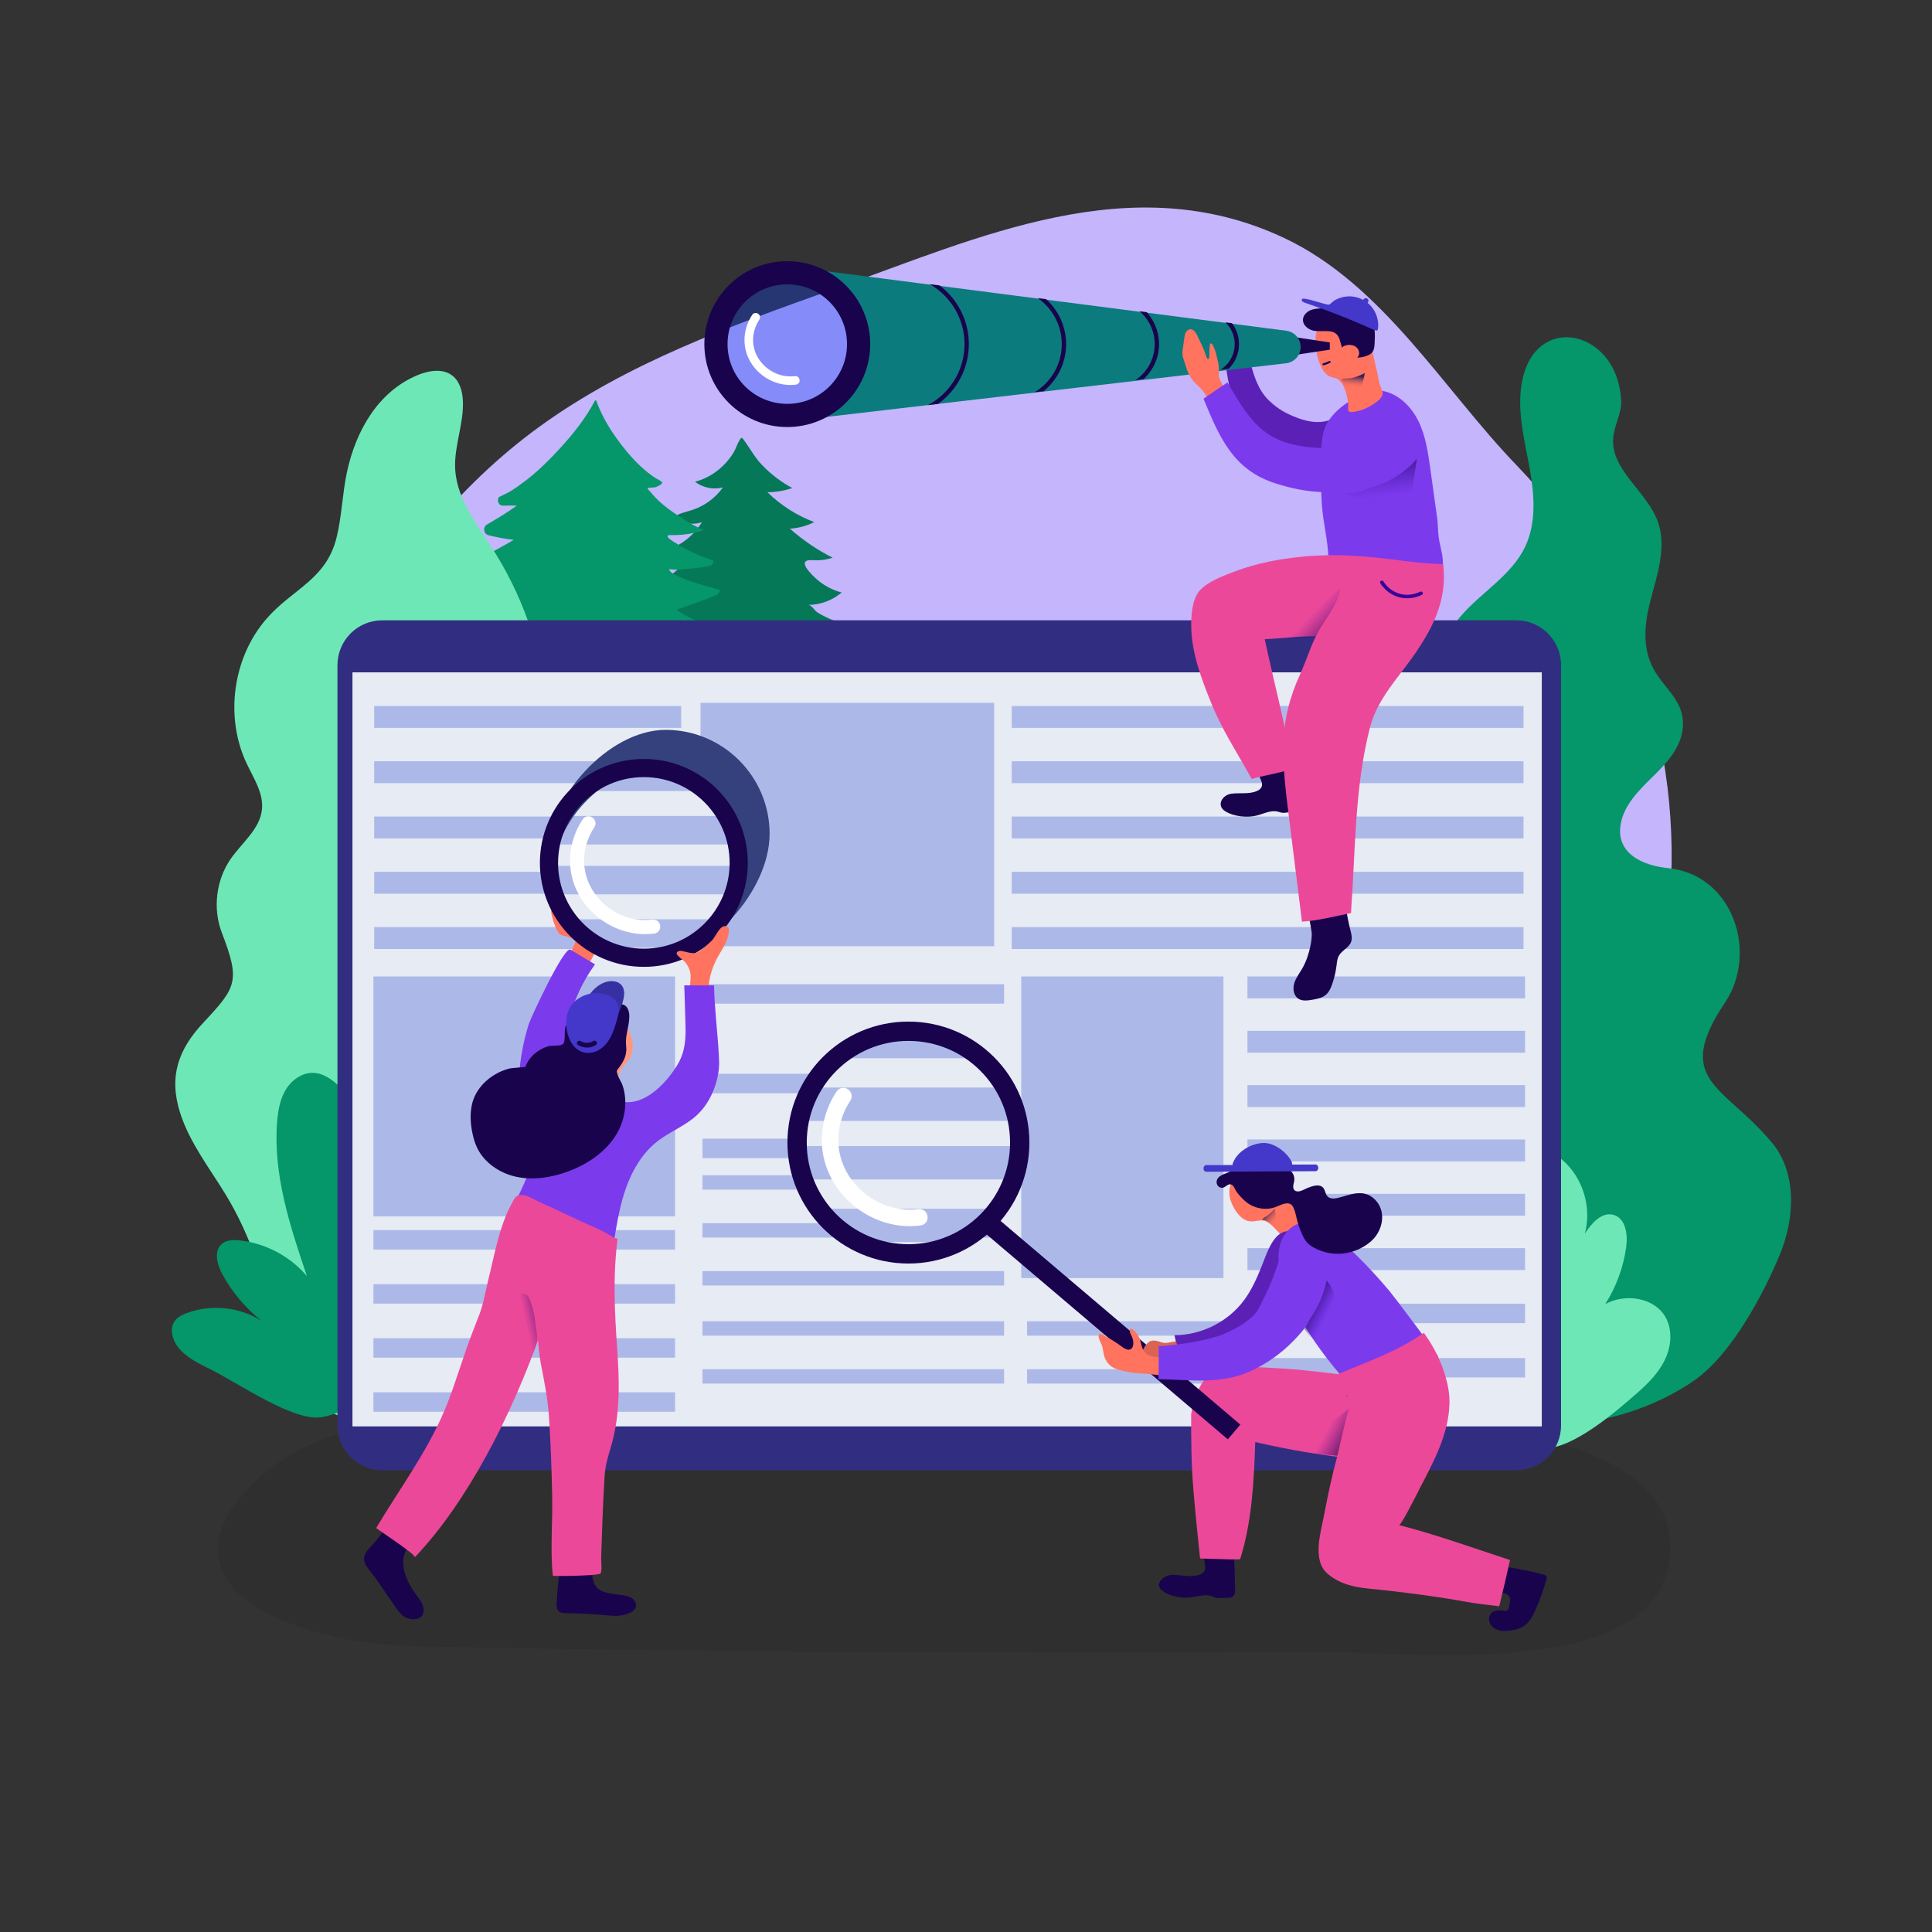 <?xml version="1.0" encoding="utf-8"?>
<!-- Generator: Adobe Illustrator 16.0.0, SVG Export Plug-In . SVG Version: 6.00 Build 0)  -->
<!DOCTYPE svg PUBLIC "-//W3C//DTD SVG 1.1//EN" "http://www.w3.org/Graphics/SVG/1.1/DTD/svg11.dtd">
<svg version="1.1" id="OBJEKTS" xmlns="http://www.w3.org/2000/svg" xmlns:xlink="http://www.w3.org/1999/xlink" x="0px" y="0px"
	 width="500px" height="500px" viewBox="0 0 500 500" enable-background="new 0 0 500 500" xml:space="preserve">
<rect x="0" y="0" width="500" height="500" fill="#333333" stroke="none"/>
<g>
	<path opacity="0.08" d="M172.565,366.449c-19.018,0.303-38.032,0.752-57.043,1.385c-22.339,0.744-40.206,3.119-54.58,21.259
		c-3.19,4.025-5.244,9.245-4.354,14.305c1.382,7.857,9.097,12.867,16.459,15.941c13.195,5.511,25.842,6.582,39.868,6.845
		c77.166,1.451,154.351,1.704,231.529,1.414c20.906-0.078,79.463,6.701,86.85-20.481c8.177-30.102-36.949-36.565-55.427-39.69
		c-20.851-3.526-44.091-0.96-65.219-1.158C264.622,365.837,218.589,365.715,172.565,366.449z"/>
	<path fill="#C4B5FD" d="M132.388,355.154c9.438,4.396,19.275,7.79,28.826,10.258c63.976,16.531,139.11,2.529,193.75-34.237
		c33.311-22.414,73.051-53.771,77.038-96.28c3.878-41.335-10.443-84.392-39.379-114.346c-19.114-19.789-34.729-46.987-60.413-59.023
		c-39.458-18.491-78.729-0.117-116.361,13.276c-26.564,9.454-53.539,19.121-76.348,35.698
		c-41.966,30.502-69.818,86.575-68.132,138.296c0.638,19.59,2.859,39.444,10.373,57.547
		C91.508,329.869,109.814,344.64,132.388,355.154z"/>
	<g>
		<path fill="#047857" d="M219.734,182.38c-1.005-1.447-2.239-2.654-3.074-4.234c-1.137-2.153,1.59-2.447,2.971-3.605
			c0.771-0.646,1.464-1.388,2.054-2.203c0.276-0.382,1.012-2.257,1.342-2.387c-3.952,1.548-8.691,0.88-12.061-1.701
			c3.836-1.036,7.288-3.438,9.593-6.674c-2.311-0.143-4.586-0.775-6.657-1.809c-0.813-0.406-1.769-0.844-2.501-1.379
			c-0.553-0.405-1.461-1.845-2.213-1.841c3.132-0.016,6.246-1.173,8.628-3.206c-2.648-0.688-5.101-2.09-7.065-3.99
			c-1.619-1.565-4.448-4.66-0.426-4.377c1.741,0.123,3.507-0.095,5.164-0.646c-3.992-2.007-7.721-4.539-11.061-7.508
			c2.186-0.134,4.343-0.716,6.3-1.699c-4.518-1.704-8.677-4.357-12.127-7.736c2.188-0.008,4.375-0.374,6.447-1.078
			c-2.94-1.574-5.619-3.63-7.916-6.047c-1.692-1.781-2.867-3.919-4.281-5.908c-0.935-1.315-0.916-1.382-1.631-0.122
			c-0.514,0.904-0.807,1.934-1.35,2.841c-2.202,3.678-5.835,6.517-9.994,7.613c2.013,1.551,4.757,2.107,7.215,1.462
			c-1.901,2.674-4.661,4.727-7.769,5.779c-1.677,0.568-3.493,0.873-4.933,1.903c-0.189,0.135,3.034,1.477,3.338,1.542
			c1.383,0.295,2.52,0.197,3.919-0.208c-2.493,4.167-6.937,7.109-11.747,7.776c2.127,1.621,4.997,2.224,7.596,1.596
			c-2.201,4.352-7.239,6.322-11.845,7.927c2.148,1.727,5.047,2.483,7.765,2.026c-2.484,3.759-7.379,4.921-11.802,5.782
			c3.079,1.885,7.006,2.317,10.421,1.146c-1.047,2.49-3.176,4.402-5.546,5.698c-2.371,1.296-4.995,2.042-7.594,2.779
			c0.336-0.095,2.534,1.387,3.025,1.569c1.264,0.467,2.595,0.752,3.938,0.849c2.254,0.162,4.111-0.753,6.191-1.526
			c0.357,0.001,0.287,0.567,0.081,0.859c-1.444,2.041-3.527,3.479-5.145,5.372c-2.035,2.381-4.058,4.772-6.091,7.155
			c-3.732,4.375-7.471,8.764-11.498,12.874c3.703,4.421,7.82,5.338,9.519,12.37c0.737,3.052,1.288,6.797,1.925,10.474h51.53
			c-0.778-2.169-1.557-4.337-2.334-6.506c4.789-0.929,9.577-1.858,14.366-2.787c2.128-0.413,4.253-0.77,6.35-1.564
			c0.892-0.338,1.799-0.407,2.695-0.75c0.374-0.143,2.687-2.259,2.84-2.034C230.801,198.177,225.254,190.329,219.734,182.38z"/>
		<path fill="#059669" d="M196.657,195.731c4.622-0.481,9.576-0.676,14.077-1.819c-6.106-3.265-12.706-6.029-16.521-12.189
			c2.902,0.657,6.138-0.512,7.95-2.872c-8.336-1.426-16.208-5.456-22.239-11.385c3.776-0.464,7.445-1.78,10.654-3.823
			c-4.935-1.001-11.353-2.679-15.434-5.87c3.408-1.146,6.787-2.375,10.129-3.703c0.6-0.238,0.992-0.857,1.055-1.465
			c-0.015,0.139-6.6-1.807-7.183-2.029c-1.008-0.384-6.093-2.051-5.934-3.288c1.67,0.287,3.441,0.034,5.117-0.097
			c1.755-0.138,3.51-0.323,5.229-0.71c0.791-0.179,1.106-0.785,1.063-1.407c-2.32-0.769-4.6-1.673-6.772-2.798
			c-1.1-0.569-2.171-1.194-3.203-1.878c-0.298-0.198-2.397-1.363-1.735-1.83c0.127-0.09,0.296-0.09,0.452-0.087
			c2.83,0.062,5.719-0.263,8.418-1.157c0.109-0.036,0.206-0.092,0.3-0.151c-1.161-0.514-2.307-1.081-3.426-1.75
			c-2.073-1.238-4.125-2.522-6.037-4.001c-0.984-0.761-1.933-1.573-2.805-2.461c-0.435-0.443-0.873-0.902-1.249-1.398
			c-0.155-0.205-0.914-0.92-0.938-1.096c-0.021-0.161,0.189-0.239,0.351-0.252c0.574-0.047,1.158-0.015,1.719-0.144
			c0.313-0.072,1.687-0.738,1.678-1.151c-0.007-0.378-1.341-0.937-1.677-1.156c-1.403-0.916-2.711-1.972-3.936-3.114
			c-2.416-2.255-4.503-4.841-6.414-7.529c-1.904-2.678-3.529-5.535-4.733-8.597c-0.115-0.293-0.214-0.59-0.314-0.887
			c-0.091-0.016-0.183-0.023-0.274-0.027c-2.452,4.684-5.854,8.905-9.412,12.754c-2.656,2.873-5.403,5.602-8.523,7.976
			c-1.378,1.048-2.801,2.114-4.304,2.977c-0.851,0.488-1.801,0.863-2.682,1.334c-0.507,0.928-0.169,2.256,1.208,2.204
			c1.16-0.043,2.31-0.025,3.45-0.006c-2.468,1.783-5.09,3.356-7.743,4.91c-1.09,0.638-0.909,2.43,0.358,2.742
			c2.066,0.509,4.31,0.969,6.582,1.207c-0.778,0.472-1.585,0.922-2.412,1.386c-2.965,1.667-5.955,3.291-8.959,4.887
			c-0.974,0.518-0.98,2.075,0,2.59c2.289,1.205,4.68,1.938,7.099,2.22c-5.088,3.445-10.893,5.832-16.942,6.92
			c0.916-0.165,3.355,1.246,4.5,1.368c2.122,0.227,3.776-0.427,5.798-0.738c2.187-0.337,6.384-0.839,8.504,0.127
			c-12.778,6.871-30.184,19-43.146,26.099c5.535,3.546,11.69,4.282,14.229,9.922c1.102,2.448,1.925,5.451,2.877,8.4h77.03
			c-1.163-1.74-2.326-3.479-3.489-5.219C178.851,198.875,194.601,195.945,196.657,195.731z"/>
		<path fill="#059669" d="M445.8,283.165c-5.857-5.804-7.916-10.932,0.708-23.82c8.386-12.531,2.322-32.956-14.884-34.685
			c-6.397-0.642-13.758-3.751-12.118-11.753c0.969-4.725,4.619-8.366,8.064-11.741c3.446-3.375,7.035-7.115,7.814-11.875
			c1.235-7.551-4.436-10.587-7.483-16.243c-2.956-5.486-2.291-11.789-0.763-17.624c1.766-6.744,4.263-13.917,1.891-20.471
			c-2.844-7.856-12.253-13.357-11.529-21.681c0.286-3.298,2.239-6.364,2.058-9.669c-1.057-19.224-24.082-23.241-26.003-2.408
			c-0.626,6.783,1.165,13.52,2.357,20.227c1.192,6.707,1.73,13.912-1.196,20.064c-3.552,7.469-11.39,11.808-16.773,18.086
			c-5.472,6.382-8.314,14.864-8.214,23.271c0.116,9.607,3.877,19.192,2.063,28.627c-1.882,9.79-9.409,17.469-17.247,23.63
			c-7.837,6.16-16.506,11.612-22.373,19.672c-6.429,8.833-7.901,19.03-6.855,29.641c0.756,7.663,10.604,19.384,5.687,26.035
			c-0.921,1.244-2.181,2.188-3.27,3.288c-4.205,4.253-5.588,10.75-4.634,16.654c4.286,26.531,41.85,30.994,62.765,36.619
			c17.016,4.576,38.045,0.342,52.526-9.695c9.593-6.648,17.764-21.934,22.155-32.428c3.976-9.499,4.591-21.404-2.046-29.278
			C453.885,290.132,449.202,286.535,445.8,283.165z"/>
		<path fill="#6EE7B7" d="M136.768,350.633c6.755-8.597,12.679-20.102,8.127-30.042c-2.814-6.145-9.326-10.698-9.878-17.434
			c-0.529-6.462,4.69-11.878,6.447-18.119c1.539-5.47,0.195-11.667-3.473-16.008c-5.509-6.52-7.21-8.825-6.737-17.24
			c0.518-9.21,0.708-17.235,4.174-26.027c10.646-27.01,8.245-57.215-6.867-82c-4.375-7.174-10.34-14.057-10.764-22.449
			c-0.302-5.994,2.348-11.854,1.984-17.844c-0.142-2.335-0.854-4.809-2.699-6.249c-2.51-1.959-6.163-1.34-9.097-0.104
			c-10.314,4.344-15.988,14.647-18.219,25.182c-1.174,5.546-1.301,11.285-2.655,16.79c-2.716,11.041-11.524,13.32-18.282,21.21
			c-8.62,10.065-10.665,25.284-5.009,37.268c1.815,3.845,4.414,7.696,3.975,11.925c-0.527,5.081-5.158,8.563-8.071,12.758
			c-3.817,5.495-4.71,12.904-2.31,19.15c4.796,12.476,3.818,14.09-4.78,23.255c-6.446,6.872-9.054,13.932-5.986,23.452
			c2.456,7.625,7.499,14.089,11.678,20.923c6.833,11.172,10.103,22.758,13.397,35.259c2.372,9.001,7.05,18.945,16.512,22.324
			c7.499,2.679,20.304,3.849,28.268,2.035C125.085,366.695,131.686,357.101,136.768,350.633z"/>
		<path fill="#059669" d="M109.321,350.237c3.323-2.909,6.514-6.129,8.397-10.123c1.883-3.995,2.272-8.917,0.056-12.736
			c-3.41-5.879-12.046-7.071-18.015-3.823c3.311-5.193,5.476-11.113,6.296-17.217c0.499-3.71-0.195-8.507-3.792-9.539
			c-3.54-1.015-6.609,2.503-8.62,5.588c2.126-7.78-0.56-16.668-6.639-21.969c-1.617-1.41-3.549-2.613-5.69-2.753
			c-2.944-0.193-5.729,1.724-7.285,4.23c-1.557,2.506-2.079,5.514-2.312,8.454c-1.078,13.607,3.346,26.981,7.711,39.914
			c-4.348-5.146-10.723-8.53-17.421-9.249c-1.591-0.171-3.358-0.145-4.583,0.885c-2.153,1.811-1.265,5.294,0.067,7.771
			c2.53,4.703,6.036,8.88,10.23,12.186c-5.698-3.643-13.136-4.41-19.458-2.008c-1.088,0.414-2.182,0.944-2.91,1.854
			c-1.735,2.165-0.657,5.489,1.213,7.539c2.078,2.275,4.915,3.681,7.683,5.035c7.474,3.657,21.889,13.845,29.148,12.471
			C92.168,365.087,102.791,355.954,109.321,350.237z"/>
		<path fill="#6EE7B7" d="M423.688,360.519c2.867-2.51,5.621-5.288,7.245-8.734c1.625-3.447,1.961-7.694,0.049-10.99
			c-2.942-5.072-10.394-6.102-15.544-3.299c2.856-4.48,4.725-9.589,5.433-14.855c0.431-3.2-0.168-7.341-3.272-8.23
			c-3.054-0.876-5.702,2.159-7.438,4.821c1.835-6.713-0.483-14.383-5.729-18.956c-1.396-1.217-3.063-2.254-4.909-2.376
			c-2.541-0.166-4.943,1.488-6.286,3.651c-1.344,2.162-1.794,4.757-1.995,7.295c-0.93,11.74,2.887,23.28,6.653,34.439
			c-3.752-4.439-9.253-7.36-15.032-7.98c-1.373-0.147-2.897-0.125-3.955,0.764c-1.857,1.562-1.091,4.567,0.059,6.705
			c2.183,4.059,5.208,7.662,8.827,10.515c-4.916-3.144-11.335-3.806-16.789-1.732c-0.938,0.357-1.883,0.815-2.511,1.6
			c-1.497,1.868-0.567,4.736,1.047,6.505c1.793,1.963,4.241,3.176,6.629,4.345c6.449,3.155,18.888,11.945,25.151,10.76
			C408.887,373.332,418.054,365.451,423.688,360.519z"/>
		<path fill="#2F8E91" d="M115.087,322.642c3.302-0.863,6.315-2.242,9.139-4.159c1.593-1.081,3.087,1.503,1.506,2.577
			c-3.017,2.047-6.325,3.537-9.851,4.459C114.021,326.005,113.228,323.128,115.087,322.642z"/>
		<path fill="#2F8E91" d="M116.818,283.827c2.437-1.026,4.873-2.053,7.31-3.079c1.767-0.744,2.539,2.143,0.793,2.877
			c-2.436,1.026-4.873,2.053-7.309,3.079C115.844,287.448,115.072,284.563,116.818,283.827z"/>
		<path fill="#2F8E91" d="M115.629,220.634c3.017-1.302,5.317-3.501,6.728-6.471c0.823-1.734,3.397-0.221,2.576,1.506
			c-1.597,3.364-4.376,6.065-7.797,7.542C115.391,223.963,113.87,221.394,115.629,220.634z"/>
	</g>
	<g>
		<g>
			<path fill="#312E81" d="M392.389,380.512H98.945c-6.413,0-11.611-5.199-11.611-11.611V172.142
				c0-6.413,5.199-11.611,11.611-11.611h293.443c6.413,0,11.611,5.198,11.611,11.611V368.9
				C404,375.313,398.802,380.512,392.389,380.512z"/>
			<rect x="91.217" y="174.003" fill="#E6EBF4" width="307.797" height="195.145"/>
		</g>
		<rect x="96.647" y="252.709" fill="#ACB9E8" width="78.058" height="62.092"/>
		<rect x="264.295" y="252.709" fill="#ACB9E8" width="52.334" height="78.058"/>
		<rect x="181.294" y="181.887" fill="#ACB9E8" width="75.993" height="63"/>
		<g>
			<rect x="181.802" y="254.709" fill="#ACB9E8" width="78.058" height="5.037"/>
			<rect x="181.802" y="277.894" fill="#ACB9E8" width="78.058" height="5.037"/>
			<rect x="181.802" y="294.684" fill="#ACB9E8" width="78.058" height="5.037"/>
		</g>
		<rect x="322.838" y="252.709" fill="#ACB9E8" width="71.849" height="5.666"/>
		<rect x="322.838" y="266.771" fill="#ACB9E8" width="71.849" height="5.666"/>
		<rect x="322.838" y="280.833" fill="#ACB9E8" width="71.849" height="5.667"/>
		<rect x="322.838" y="294.896" fill="#ACB9E8" width="71.849" height="5.667"/>
		<rect x="322.838" y="308.958" fill="#ACB9E8" width="71.849" height="5.666"/>
		<rect x="322.838" y="323.02" fill="#ACB9E8" width="71.849" height="5.667"/>
		<g>
			<rect x="261.838" y="182.709" fill="#ACB9E8" width="132.449" height="5.667"/>
			<rect x="261.838" y="197.014" fill="#ACB9E8" width="132.449" height="5.667"/>
			<rect x="261.838" y="211.32" fill="#ACB9E8" width="132.449" height="5.667"/>
			<rect x="261.838" y="225.625" fill="#ACB9E8" width="132.449" height="5.667"/>
			<rect x="261.838" y="239.931" fill="#ACB9E8" width="132.449" height="5.667"/>
		</g>
		<g>
			<rect x="96.838" y="182.709" fill="#ACB9E8" width="79.449" height="5.667"/>
			<rect x="96.838" y="197.014" fill="#ACB9E8" width="79.449" height="5.667"/>
			<rect x="96.838" y="211.32" fill="#ACB9E8" width="79.449" height="5.667"/>
			<rect x="96.838" y="225.625" fill="#ACB9E8" width="79.449" height="5.667"/>
			<rect x="96.838" y="239.931" fill="#ACB9E8" width="79.449" height="5.667"/>
		</g>
		<g>
			<rect x="96.647" y="318.349" fill="#ACB9E8" width="78.058" height="5.037"/>
			<rect x="96.647" y="332.34" fill="#ACB9E8" width="78.058" height="5.037"/>
			<rect x="96.647" y="346.332" fill="#ACB9E8" width="78.058" height="5.037"/>
			<rect x="96.647" y="360.323" fill="#ACB9E8" width="78.058" height="5.037"/>
		</g>
		<g>
			<rect x="181.802" y="304.156" fill="#ACB9E8" width="78.058" height="3.721"/>
			<rect x="181.802" y="316.56" fill="#ACB9E8" width="78.058" height="3.721"/>
			<rect x="181.802" y="328.963" fill="#ACB9E8" width="78.058" height="3.721"/>
		</g>
		<rect x="322.838" y="337.403" fill="#ACB9E8" width="71.849" height="5.024"/>
		<rect x="322.838" y="351.465" fill="#ACB9E8" width="71.849" height="5.025"/>
		<g>
			<rect x="181.802" y="341.95" fill="#ACB9E8" width="78.058" height="3.721"/>
			<rect x="181.802" y="354.354" fill="#ACB9E8" width="78.058" height="3.721"/>
		</g>
		<g>
			<rect x="265.802" y="341.95" fill="#ACB9E8" width="50.485" height="3.721"/>
			<rect x="265.802" y="354.354" fill="#ACB9E8" width="50.485" height="3.721"/>
		</g>
	</g>
	<g>
		<path fill="none" stroke="#19034D" stroke-width="7" stroke-miterlimit="10" d="M255.336,316.188"/>
		<path fill="none" stroke="#19034D" stroke-width="7" stroke-miterlimit="10" d="M319.383,370.594"/>
		<g>
			<path fill="#19034D" d="M319.653,411.135c0.052,0.809-0.067,1.877-0.943,2.254c-0.296,0.127-0.613,0.136-0.918,0.141
				c-0.648,0.012-1.296,0.023-1.944,0.035c-0.444,0.008-0.896,0.015-1.299-0.098c-0.325-0.09-0.607-0.255-0.917-0.372
				c-1.595-0.606-3.617,0.082-5.479,0.309c-2.559,0.313-5.858-0.399-7.562-1.91c-1.83-1.623,0.526-3.889,2.864-3.922
				c2.177-0.031,4.256,0.654,6.453,0.124c0.611-0.147,1.257-0.421,1.633-0.915c0.45-0.594,0.379-1.313,0.286-1.952
				c-0.14-0.965-0.28-1.931-0.42-2.896c-0.068-0.469-0.333-0.867-0.563-1.259c1.556,0.236,3.38-0.007,5.046-0.108
				c1.434-0.087,2.826-0.629,3.137,0.771C319.702,404.373,319.451,407.965,319.653,411.135z"/>
			<path fill="#19034D" d="M399.407,407.471c0.294,0.078,0.614,0.177,0.775,0.435c0.178,0.284,0.095,0.652,0.004,0.975
				c-0.756,2.676-1.709,5.296-2.849,7.832c-0.685,1.523-1.49,3.079-2.857,4.038c-1.024,0.719-2.278,1.035-3.518,1.215
				c-1.375,0.199-2.857,0.229-4.065-0.456c-1.209-0.686-1.977-2.299-1.322-3.524c0.604-1.129,1.892-1.283,3.039-1.241
				c0.639,0.023,1.095,0.399,1.566-0.046c0.311-0.292,0.41-1.251,0.504-1.654c0.146-0.631,0.231-1.351-0.141-1.932
				c-0.415-0.648-1.26-0.849-2.024-0.936c-0.489-0.056-1.041-0.119-1.336-0.513c-0.244-0.326-0.226-0.773-0.186-1.179
				c0.045-0.454,0.104-0.907,0.174-1.357c0.127-0.811,0.214-2.735,0.82-3.328c0.27-0.264,0.766-0.24,1.11-0.245
				c1.236-0.017,2.503,0.242,3.714,0.462C395.026,406.417,397.235,406.896,399.407,407.471z"/>
			<path fill="#EC4899" d="M369.386,363.264c-0.98-2.038-4.224-3.25-6.216-3.949c-7.166-2.514-14.793-3.487-22.326-4.336
				c-3.22-0.363-6.445-0.7-9.683-0.855c-2.849-0.137-5.76-0.393-8.604-0.312c-1.235,0.035-2.472,0.07-3.707,0.105
				c-0.893,0.026-1.794,0.053-2.659,0.275c-1.334,0.344-2.375,0.439-3.383,1.513c-2.319,2.472-3.663,5.733-4.321,9.059
				c-0.081,0.411-0.152,0.824-0.216,1.238c-0.017,6.403,0.023,12.799,0.548,19.206c0.495,6.051,1.126,12.089,1.762,18.126
				c2.595,0.072,5.189,0.143,7.782,0.233c0.858-0.008,1.716-0.014,2.574-0.018c3.063-9.72,3.591-20.125,3.913-30.353
				c8.922,2.056,18.395,3.701,27.565,4.467c6.751,0.563,15.07,0.137,17.12-7.806c0.261-1.008,0.368-2.049,0.4-3.088
				C369.974,365.576,369.903,364.34,369.386,363.264z"/>
			<path fill="#FF735F" d="M319.52,304.59c-1.131,1.436-1.606,3.368-1.271,5.164c0.173,0.924,0.547,1.799,0.979,2.633
				c0.934,1.794,2.431,3.594,4.45,3.711c1.11,0.064,2.222-0.401,3.316-0.207c1.058,0.188,1.906,0.956,2.661,1.719
				c1.652,1.669,3.163,3.477,4.514,5.397c2.183-0.786,4.48-1.652,5.925-3.468c-3.478-5.232-7.361-10.193-11.605-14.825
				C325.845,301.829,322.178,301.217,319.52,304.59z"/>
			<path fill="#5B21B6" d="M337.666,320.5c-1.239-1.496-3.359-2.259-5.232-1.74c-3.19,0.884-4.746,6.011-5.835,8.742
				c-1.253,3.142-2.623,6.274-4.636,8.991c-4.152,5.604-11.052,9.046-18.021,9.055c0.717,2.852,0.975,5.783,1.201,8.721
				c1.447-0.261,3.415,0.225,4.7,0.416c7.796,1.161,15.543-3.283,20.557-8.996c3.034-3.457,7.639-10.238,8.869-16.434
				C339.919,325.981,339.628,322.871,337.666,320.5z"/>
			<path fill="#7C3AED" d="M337.976,343.705c3.347,5.437,7.396,10.516,11.577,15.146c0.662-1.148,1.422-1.009,2.593-1.196
				c1.637-0.263,3.222-0.921,4.801-1.409c5.026-1.554,14.762-4.685,15.321-4.963c0.285-0.143-11.517-15.798-12.67-17.161
				c-2.814-3.328-5.746-6.563-8.883-9.591c-1.604-1.549-3.26-3.043-4.972-4.472c-1.562-1.302-2.918-2.577-4.781-3.45
				c-0.392-0.184-0.79-0.369-1.217-0.439c-0.445-0.074-0.901-0.02-1.349,0.037c-0.763,0.096-1.529,0.198-2.26,0.438
				c-2.045,0.671-3.64,2.4-4.464,4.389c-0.824,1.989-0.94,4.214-0.682,6.351c0.344,2.831,1.526,5.555,2.675,8.169
				C334.903,338.369,336.362,341.086,337.976,343.705z"/>
			<g>
				
					<linearGradient id="SVGID_1_" gradientUnits="userSpaceOnUse" x1="353.361" y1="358.363" x2="353.831" y2="358.363" gradientTransform="matrix(0.993 0.114 -0.114 0.993 38.41 -35.172)">
					<stop  offset="0.018" style="stop-color:#022A5D"/>
					<stop  offset="1" style="stop-color:#0C4691"/>
				</linearGradient>
				<path fill="url(#SVGID_1_)" d="M348.932,361.349c-0.005-0.061,0.012-0.316-0.104-0.346c-0.115-0.029-0.262,0.103-0.345,0.178
					c0.12,0.041,0.328,0.28,0.385,0.324c0.058,0.044,0.021-0.049,0.037-0.066C348.922,361.42,348.936,361.408,348.932,361.349z"/>
				<path fill="#EC4899" d="M390.789,403.74c-9.561-3.142-18.984-6.544-28.739-9.058c0.575,0.148,4.686-8.134,5.14-9.013
					c3.615-6.993,7.748-14.33,7.934-22.477c0.054-2.327-0.368-4.645-1.007-6.883c-0.815-2.862-2.082-5.711-3.618-8.317
					c-0.62-1.052-1.298-2.068-2.001-3.066c-6.725,4.758-14.639,7.536-22.239,10.684c0.136,0.239,0.277,0.477,0.404,0.723
					c0.662,1.281,1.587,2.848,1.914,4.249c0.467,2.001,0.229,4.364-0.066,6.373c-0.499,3.396-1.509,6.642-2.44,10.006
					c-1.403,5.068-2.395,9.837-3.422,15.216c-0.864,4.519-3.101,11.62,0.909,15.095c4.412,3.821,10.12,3.729,15.118,4.316
					c7.425,0.872,13.509,1.643,20.734,2.953c2.63,0.478,5.743,0.834,8.587,1.155C388.992,411.728,389.899,407.735,390.789,403.74z"
					/>
			</g>
			
				<line fill="none" stroke="#19034D" stroke-width="5" stroke-miterlimit="10" x1="319.383" y1="370.594" x2="255.336" y2="316.188"/>
			<path fill="#DB6352" d="M304.37,347.15c-0.348,0.046-0.695,0.096-1.041,0.157c-0.592,0.106-1.201,0.234-1.796,0.232
				c-0.329-0.001-0.653-0.042-0.968-0.149c-1.665-0.565-2.801-0.879-4.03,0.711c-0.758,0.98-1.278,2.455-1.026,3.699
				c0.172,0.852,0.657,1.646,1.365,2.156c1.218,0.878,3.055,0.839,4.574,0.429c0.401-0.108,0.78-0.242,1.12-0.392
				c0.881-0.388,1.723-0.859,2.219-1.706c0.282-0.482,0.428-0.97,0.658-1.407C305.045,349.651,304.727,348.396,304.37,347.15z"/>
			<path fill="#FF735F" d="M307.386,353.131c-0.184-1.213-1.931-2.355-3.345-2.428c-1.348-0.069-2.675,0.311-4.02,0.422
				s-2.844-0.116-3.732-1.131c-0.866-0.988-0.918-2.428-1.399-3.65c-0.414-1.054-1.174-1.968-2.134-2.568
				c-0.318,0.177-0.413,0.606-0.337,0.963s0.281,0.669,0.438,0.998c1.059,2.232,0.216,4.837-2.389,2.873
				c-1.641-1.236-3.397-2.318-5.239-3.228c-0.208-0.103-0.456-0.203-0.662-0.097c-0.229,0.118-0.273,0.426-0.245,0.682
				c0.084,0.765,0.554,1.425,0.821,2.146c0.282,0.757,0.339,1.575,0.511,2.364c0.41,1.881,1.56,3.289,3.403,3.866
				c2.177,0.681,4.446,1.063,6.726,1.134c3.683,0.115,7.295,1.491,10.702-0.739C307.229,354.25,307.469,353.684,307.386,353.131z"/>
			<g>
				<path fill="#7C3AED" d="M342.934,326.08c-0.261-1.079-0.861-2.072-1.519-3.028c-0.89-1.294-2.109-2.469-3.646-3.033
					c-1.536-0.564-3.284-0.419-4.51,0.654c-0.959,0.839-1.208,2.098-1.532,3.198c-1.271,4.323-2.794,8.508-4.813,12.462
					c-0.811,1.586-1.282,2.897-2.554,4.147c-1.541,1.515-3.319,2.687-5.28,3.671c-1.399,0.703-2.739,1.297-4.289,1.762
					c-4.867,1.46-9.877,2.126-14.936,2.489c0.022,2.846,0.031,5.691-0.056,8.535c8.419,0.121,16.285,1.489,24.113-2.211
					c6.437-3.043,11.313-7.451,15.501-13.313C342.633,336.91,344.278,331.642,342.934,326.08z"/>
			</g>
			<g>
				<g>
					<g>
						<path fill="#19034D" d="M357.522,313.444c-0.51-2.151-2.218-4.044-4.378-4.52c-0.388-0.086-0.776-0.127-1.166-0.133
							c-1.889-0.031-3.783,0.754-5.659,1.208c-0.953,0.231-2.105,0.323-2.775-0.395c-0.584-0.625-0.569-1.647-1.157-2.27
							c-0.678-0.716-1.84-0.605-2.785-0.325c-0.738,0.219-1.456,0.508-2.141,0.861c-0.649,0.336-1.791,0.777-2.428,0.177
							c-0.523-0.493-0.356-1.347-0.167-2.041c0.344-1.258-0.131-2.645-1.288-3.299c-0.667-0.378-1.423-0.375-2.105-0.696
							c-0.784-0.368-1.431-0.993-2.036-1.598c-0.936-0.935-1.999-1.942-3.32-1.982c-1.579-0.049-2.805,1.272-3.986,2.32
							c-1.347,1.194-2.909,2.146-4.588,2.795c-1.046,0.405-2.286,0.837-2.622,1.906c-0.161,0.514-0.048,1.114,0.318,1.509
							s0.98,0.551,1.478,0.343c0.681-0.285,1.236-1.127,2.079-0.681c0.589,0.312,0.838,1.292,1.223,1.81
							c0.631,0.848,1.354,1.637,2.138,2.347c2.083,1.89,5.246,2.595,7.92,1.619c0.713-0.26,1.385-0.637,2.118-0.83
							c1.051-0.278,1.934-0.214,2.454,0.771c0.51,0.964,0.702,2.066,0.964,3.114c0.338,1.36,0.797,2.691,1.368,3.973
							c0.34,0.763,0.727,1.518,1.29,2.134c0.489,0.535,1.098,0.948,1.729,1.304c2.543,1.426,5.586,1.939,8.456,1.428
							c2.836-0.507,6.022-2.142,7.709-4.554C357.432,317.928,358.031,315.597,357.522,313.444z"/>
					</g>
				</g>
			</g>
			<path fill="#4338CA" d="M340.478,301.367l-6.099,0.021c0.041-0.246,0.007-0.516-0.13-0.792c-1.11-2.241-4.105-4.574-6.667-4.772
				c-3.083-0.238-6.918,1.792-8.261,4.618c-0.196,0.412-0.393,0.714-0.33,1.064l-6.86,0.02c-0.377,0.004-0.679,0.395-0.674,0.873
				c0.004,0.479,0.313,0.863,0.69,0.859l28.347-0.158c0.377-0.004,0.679-0.395,0.675-0.873
				C341.164,301.748,340.854,301.363,340.478,301.367z"/>
			<linearGradient id="SVGID_2_" gradientUnits="userSpaceOnUse" x1="352.155" y1="375.626" x2="335.742" y2="366.617">
				<stop  offset="0.265" style="stop-color:#19034D;stop-opacity:0.915"/>
				<stop  offset="0.555" style="stop-color:#320699;stop-opacity:0"/>
			</linearGradient>
			<path opacity="0.6" fill="url(#SVGID_2_)" d="M333.157,374.623c1.467,0.361,2.923,0.776,4.401,1.143
				c2.813,0.698,5.643,0.598,8.446,0.972c0.046-0.032,0.09-0.05,0.136-0.088c0.006,0.063,1.787-8.073,2.942-12.135
				C344.188,368.505,338.875,371.953,333.157,374.623z"/>
			<linearGradient id="SVGID_3_" gradientUnits="userSpaceOnUse" x1="336.486" y1="336.358" x2="349.321" y2="343.023">
				<stop  offset="0.265" style="stop-color:#19034D;stop-opacity:0.915"/>
				<stop  offset="0.555" style="stop-color:#320699;stop-opacity:0"/>
			</linearGradient>
			<path opacity="0.6" fill="url(#SVGID_3_)" d="M346.141,337.419c-0.432-1.581-1.017-3.119-1.768-4.577
				c-0.192-0.372-0.599-0.894-1.027-1.444c-0.741,3.67-2.319,7.081-4.455,10.134c-0.392,0.835-0.808,1.657-1.304,2.425
				c0.2,0.266,0.399,0.531,0.6,0.797c0.718,0.955,1.507,1.963,2.642,2.339c1.339,0.443,2.848-0.14,3.877-1.104
				C347.436,343.427,347.046,340.739,346.141,337.419z"/>
			<linearGradient id="SVGID_4_" gradientUnits="userSpaceOnUse" x1="325.089" y1="311.633" x2="334.715" y2="319.531">
				<stop  offset="0.265" style="stop-color:#201B59;stop-opacity:0.915"/>
				<stop  offset="0.555" style="stop-color:#FF735F;stop-opacity:0"/>
			</linearGradient>
			<path fill="url(#SVGID_4_)" d="M329.869,312.809c0.49,2.077,0.924,4.168,1.302,6.27c-0.455-0.516-0.911-1.031-1.366-1.546
				c-0.275-0.312-0.558-0.629-0.916-0.839c-0.246-0.144-0.522-0.234-0.748-0.407c-0.549-0.422-0.802-0.549-1.485-0.622
				c0.168-0.504,1.11-0.868,1.521-1.208C328.784,313.954,329.329,313.38,329.869,312.809z"/>
		</g>
		<g>
			<defs>
				<circle id="SVGID_5_" cx="235.095" cy="295.694" r="28.808"/>
			</defs>
			<clipPath id="SVGID_6_">
				<use xlink:href="#SVGID_5_"  overflow="visible"/>
			</clipPath>
			<rect x="204.58" y="266.034" clip-path="url(#SVGID_6_)" fill="#E6EBF4" width="64.017" height="60.602"/>
			<g clip-path="url(#SVGID_6_)">
				<rect x="192.704" y="312.817" fill="#ACB9E8" width="84.428" height="8.642"/>
				<rect x="192.704" y="296.594" fill="#ACB9E8" width="84.428" height="8.642"/>
				<rect x="192.704" y="281.451" fill="#ACB9E8" width="84.428" height="8.642"/>
				<rect x="192.704" y="265.227" fill="#ACB9E8" width="84.428" height="8.643"/>
			</g>
		</g>
		<circle fill="none" stroke="#19034D" stroke-width="5" stroke-miterlimit="10" cx="235.095" cy="295.694" r="28.808"/>
		<g>
			<path fill="#FFFFFF" d="M235.469,317.329c-4.876,0-9.73-1.643-13.84-4.768c-5.456-4.148-8.712-10.275-8.934-16.81
				c-0.158-4.666,1.224-9.397,3.836-13.294c0.685-1.022,2.098-1.239,3.043-0.45l0.116,0.097c0.823,0.687,0.956,1.874,0.361,2.766
				c-2.105,3.151-3.218,6.971-3.091,10.737c0.178,5.247,2.821,10.188,7.251,13.557c3.982,3.027,8.799,4.354,13.464,3.756
				c1.058-0.136,2.055,0.512,2.305,1.548l0.036,0.151c0.289,1.198-0.535,2.37-1.757,2.529
				C237.333,317.269,236.4,317.329,235.469,317.329z"/>
		</g>
	</g>
	<g>
		<path fill="#FF735F" d="M147.169,242.504c-0.708-0.313-1.576-0.236-2.202-0.693c-0.346-0.252-0.569-0.637-0.766-1.017
			c-0.622-1.202-1.087-2.485-1.379-3.807c-0.353-1.595-0.403-3.421,0.62-4.694c2.937,2.139,3.649,6.295,6.251,8.83
			c0.392,0.381,0.833,0.734,1.079,1.222C152.155,245.083,147.801,242.783,147.169,242.504z"/>
		<path fill="#FF735F" d="M147.606,246.576c0.371-0.746,0.76-1.429,0.989-1.943c0.162-0.363,0.327-0.746,0.293-1.142
			c-0.104-1.21-1.751-2.619-2.254-3.764c-0.713-1.625-1.048-3.418-0.952-5.19c0.011-0.204,0.047-0.44,0.225-0.541
			c0.232-0.133,0.511,0.064,0.699,0.254c1.666,1.685,2.726,3.821,3.945,5.824c1.007,1.653,3.749,3.837,3.454,5.888
			c-0.125,0.869-0.57,1.653-1.007,2.414c-0.642,1.119-1.284,2.237-1.927,3.355c-0.331,0.576-0.738,1.209-1.389,1.337
			c-1.078,0.212-2.24-1.281-2.663-2.149C146.297,249.437,146.913,247.973,147.606,246.576z"/>
		<path fill="#7C3AED" d="M147.628,245.771c2.123,1.27,4.245,2.54,6.367,3.81c-6.622,9.061-9.431,20.819-7.62,31.895
			c0.513,3.139,1.38,6.231,1.533,9.408c0.174,3.638-1.294,10.59-5.539,11.609c-1.517,0.364-3.21-0.125-4.298-1.242
			c-0.974-1-1.43-2.384-1.806-3.729c-2.957-10.577-2.713-22.004,0.568-32.477C137.295,263.57,145.971,244.792,147.628,245.771z"/>
		<g>
			<defs>
				<circle id="SVGID_7_" cx="166.627" cy="223.316" r="24.551"/>
			</defs>
			<clipPath id="SVGID_8_">
				<use xlink:href="#SVGID_7_"  overflow="visible"/>
			</clipPath>
			<rect x="140.622" y="198.038" clip-path="url(#SVGID_8_)" fill="#E6EBF4" width="54.558" height="51.648"/>
			<g clip-path="url(#SVGID_8_)">
				<rect x="130.5" y="237.909" fill="#ACB9E8" width="71.954" height="7.365"/>
				<rect x="130.5" y="224.083" fill="#ACB9E8" width="71.954" height="7.365"/>
				<rect x="130.5" y="211.177" fill="#ACB9E8" width="71.954" height="7.365"/>
				<rect x="130.5" y="197.35" fill="#ACB9E8" width="71.954" height="7.365"/>
			</g>
		</g>
		<g>
			<g>
				<path fill="#34417D" d="M168.509,248.338c-14.834,0-26.903-12.069-26.903-26.903s15.832-32.547,30.667-32.547
					s26.903,12.068,26.903,26.903C199.175,230.625,183.344,248.338,168.509,248.338z M168.509,199.235
					c-12.241,0-25.022,13.722-25.022,25.962s9.958,22.2,22.2,22.2c12.241,0,25.021-13.722,25.021-25.963
					C190.708,209.194,180.75,199.235,168.509,199.235z"/>
			</g>
		</g>
		<g>
			<path fill="#19034D" d="M166.628,250.22c-14.834,0-26.903-12.069-26.903-26.903c0-14.835,12.069-26.903,26.903-26.903
				s26.903,12.068,26.903,26.903C193.531,238.151,181.462,250.22,166.628,250.22z M166.628,201.117
				c-12.241,0-22.2,9.958-22.2,22.199s9.958,22.2,22.2,22.2c12.241,0,22.199-9.959,22.199-22.2S178.869,201.117,166.628,201.117z"/>
		</g>
		<g>
			<path fill="#FFFFFF" d="M166.947,241.754c-4.156,0-8.292-1.399-11.795-4.063c-4.65-3.536-7.425-8.757-7.614-14.327
				c-0.134-3.977,1.043-8.008,3.27-11.33c0.584-0.871,1.789-1.056,2.593-0.384l0.1,0.083c0.701,0.585,0.814,1.598,0.308,2.357
				c-1.794,2.686-2.743,5.941-2.635,9.151c0.151,4.472,2.404,8.683,6.18,11.554c3.394,2.581,7.499,3.711,11.475,3.201
				c0.901-0.116,1.751,0.436,1.964,1.319l0.031,0.129c0.247,1.021-0.456,2.02-1.498,2.155
				C168.535,241.703,167.741,241.754,166.947,241.754z"/>
		</g>
		<g>
			<path fill="#19034D" d="M94.521,402.146c-0.055,0.113-0.106,0.229-0.15,0.347c-0.79,2.096,1.578,4.146,2.665,5.721
				c1.769,2.562,3.537,5.124,5.305,7.687c0.589,0.854,1.195,1.725,2.041,2.325c2.064,1.467,5.813,1.171,5.181-2.15
				c-0.25-1.314-1.146-2.395-1.934-3.475c-1.59-2.179-3.014-4.822-3.258-7.557c-0.258-2.892,1.256-5.07,2.687-7.441
				c1.135-1.881,1.917-3.975,2.294-6.14c0.11-0.631,0.185-1.286,0.032-1.909c-0.153-0.622-0.575-1.213-1.187-1.406
				c-0.339-0.107-0.706-0.086-1.056-0.022c-2.436,0.441-4.463,2.684-5.646,4.701c-1.515,2.585-3.308,5.007-5.337,7.21
				C95.553,400.693,94.913,401.353,94.521,402.146z"/>
			<path fill="#19034D" d="M144.12,414.288c-0.139,0.947-0.215,2.066,0.501,2.7c0.521,0.462,1.284,0.49,1.979,0.5
				c3.748,0.051,7.494,0.26,11.224,0.625c1.858,0.183,3.063,0.069,4.835-0.562c0.849-0.303,1.718-0.859,1.917-1.738
				c0.212-0.94-0.457-1.896-1.302-2.358s-1.835-0.559-2.788-0.704c-2.006-0.306-4.926-0.408-6.232-2.156
				c-1.163-1.557-1.078-3.778-1.068-5.62c0.006-1.319,0.146-2.641,0.055-3.957s-0.437-2.663-1.281-3.677
				c-0.845-1.015-2.266-1.619-3.526-1.229c-0.997,0.31-1.743,1.176-2.157,2.134s-0.545,2.011-0.671,3.047
				C145.084,405.58,144.237,409.967,144.12,414.288z"/>
			<path fill="#FF735F" d="M184.113,243.528c-0.834,0.827-1.732,1.59-2.664,2.353c-1.637,1.34-2.825,0.665-4.745,0.285
				c-0.311-0.062-0.632-0.124-0.942-0.058c-0.311,0.066-0.609,0.294-0.655,0.608c-0.08,0.546,1.896,1.858,2.272,2.352
				c0.72,0.947,1.295,2.083,1.345,3.292c0.063,1.521-0.277,3.225-0.339,4.767c-0.037,0.914-0.087,1.829-0.082,2.744
				c0.009,1.649,0.139,3.598,1.331,4.867c1.819,1.938,3.623-0.327,3.804-2.128c0.096-0.954-0.013-1.915-0.091-2.87
				c-0.316-3.903,0.151-7.45,1.848-10.987c1.267-2.64,3.112-4.605,3.436-7.666c0.035-0.327,0.05-0.677-0.113-0.962
				c-0.316-0.556-1.171-0.566-1.686-0.186C185.77,240.725,185.115,242.533,184.113,243.528z"/>
			<path fill="#FF977D" d="M150.595,276.583c-0.582-3.123-1.5-6.466-0.198-9.364c1.094-2.437,3.76-4.053,6.43-3.968
				s5.199,1.827,6.295,4.264c0.813,1.807,0.9,4.154,0.036,5.968c-0.89,1.867-2.575,2.776-3.095,4.991
				c-0.372,1.583-0.37,3.225-0.512,4.844c-0.11,1.252-0.334,2.562-1.123,3.54c-1.037,1.289-2.886,1.72-4.507,1.395
				c-1.199-0.24-3.837-1.295-4.421-2.479c-0.551-1.116,0.73-2.19,1.068-3.233C151.175,280.668,150.948,278.479,150.595,276.583z"/>
			<path fill="#7C3AED" d="M184.792,255.017h-7.708c0.032,0.702,0.058,1.404,0.079,2.105c0.078,2.611,0.157,5.223,0.235,7.834
				c0.116,3.867-0.03,7.164-2.04,10.54c-2.381,4.001-6.905,9.037-11.81,9.681c-1.776,0.233-3.56-0.214-5.322-0.535
				c-4.179-0.763-12.18-1.95-15.696,1.252c-1.606,1.462-1.993,3.794-2.394,5.929c-1.062,5.652-2.868,11.165-5.358,16.349
				c-1.076,2.24-2.302,4.495-2.517,6.972c-0.266,3.068,1.159,6.104,3.358,8.193c2.503,2.378,5.228,1.602,8.322,2.286
				c3.515,0.777,7.592,2.545,11.142,2.76c3.735,0.226,3.37-4.509,3.816-7.212c0.781-4.729,1.57-9.491,3.209-13.996
				c1.638-4.506,4.195-8.789,7.963-11.753c3.325-2.615,7.478-4.099,10.536-7.066c0.891-0.864,1.676-1.838,2.354-2.889
				c1.668-2.582,2.692-5.623,3.055-8.62c0.158-1.305,0.084-2.625,0.01-3.937C185.698,267.057,184.912,260.963,184.792,255.017z"/>
			<path fill="#EC4899" d="M117.333,359.012c-0.749,2.136-1.542,4.258-2.443,6.355c-4.635,10.792-11.545,20.03-17.547,30.1
				c0.525,0.444,10.44,6.936,10.005,7.564c13.513-14.22,25.057-36.515,32.82-58.768c2.544-7.294,5.483-14.445,7.711-21.813
				c0.158-0.521,0.305-1.068,0.212-1.604c-0.139-0.808-0.784-1.421-1.409-1.951c-3.75-3.188-8.079-5.695-12.711-7.36
				c-0.042-0.667,0.088-1.343,0.373-1.947c-0.289-0.336-0.807,0.069-1.046,0.442c-3.946,6.153-5.245,14.501-7.017,21.587
				c-0.707,2.901-1.186,5.916-2.254,8.664c-1.157,2.978-2.324,5.96-3.385,8.979C119.498,352.515,118.467,355.778,117.333,359.012z"
				/>
			<path fill="#19034D" d="M162.051,268.632c0.201-1.941,0.853-3.736,0.813-5.823c-0.009-0.445-0.075-0.887-0.227-1.322
				c-0.955-2.744-3.418-1.03-5.351-1.642c-0.685-0.217-1.308-0.595-1.988-0.825c-1.129-0.384-2.559-0.323-3.598,0.303
				c-1.176,0.708-1.111,2.346-2.176,3.222c-1.366,1.123-2.577,1.354-3.207,3.288c-0.336,1.031,0.096,3.561-0.576,4.303
				c-0.617,0.682-2.825,0.351-3.772,0.616c-2.684,0.752-5.073,2.745-6.029,5.399c0.014-0.039-3.72,0.284-4.084,0.375
				c-1.511,0.378-2.958,1.013-4.263,1.862c-2.682,1.746-4.769,4.336-5.457,7.486c-0.534,2.448-0.373,5.009,0.144,7.461
				c0.262,1.244,0.616,2.476,1.157,3.626c1.868,3.971,5.896,6.67,10.186,7.595c4.29,0.924,8.802,0.236,12.94-1.224
				c5.328-1.879,10.351-5.201,13.157-10.104c2.074-3.622,2.738-8.189,1.448-12.193c-0.313-0.972-0.948-1.812-1.272-2.749
				c-0.447-1.292-0.335-1.123,0.486-2.233c1.213-1.64,1.904-3.28,1.666-5.371C161.966,269.97,161.982,269.292,162.051,268.632z"/>
			<path fill="#EC4899" d="M142.061,366.479c0.464,6.936,0.709,13.885,0.844,20.834c0.13,6.696-0.521,13.796,0.162,20.458
				c0.021,0.222,11.8,0.026,12.3-0.521c0.528-0.577,0.185-3.411,0.212-4.133c0.122-3.231,0.226-6.464,0.337-9.695
				c0.132-3.839,0.33-7.675,0.569-11.508c0.229-3.671,1.478-6.499,2.305-10.057c1.726-7.428,1.473-15.153,0.946-22.706
				c-0.674-9.671-1.152-18.897,0.104-28.53c-1.276-0.323-3.031-1.638-4.448-2.277c-2.862-1.291-5.74-2.56-8.571-3.919
				c-2.321-1.115-4.647-2.219-7.01-3.242c-1.544-0.669-4.583-2.811-6.147-1.488c-0.672,0.569-1.012,1.431-1.29,2.266
				c-1.304,3.922-1.801,8.21-0.724,12.199c1.237,4.584,4.348,8.35,5.889,12.809c1.775,5.137,1.43,10.81,2.461,16.118
				C140.863,357.523,141.758,361.96,142.061,366.479z"/>
			<g>
				<g>
					<path fill="#3730A3" d="M151.863,258.522c1.084-1.965,2.761-3.699,4.9-4.374c1.444-0.456,3.243-0.299,4.165,0.902
						c0.852,1.11,0.672,2.685,0.301,4.034c-0.612,2.23-1.634,4.348-3,6.216c-0.349,0.478-0.735,0.951-1.256,1.232
						c-0.485,0.262-1.05,0.335-1.601,0.35c-1.334,0.036-5.004-0.45-5.597-1.984c-0.28-0.726,0.47-2.291,0.696-3.007
						C150.838,260.731,151.274,259.589,151.863,258.522z"/>
					<path fill="#4338CA" d="M160.036,260.418c-0.69-2.6-3.759-3.478-6.093-3.386c-2.583,0.102-5.092,1.461-6.439,3.695
						c-2.443,4.053-0.25,12.759,5.715,11.67c1.861-0.341,3.409-1.702,4.412-3.308c0.879-1.407,1.399-2.999,1.867-4.596
						c0.066-0.224,0.13-0.448,0.195-0.672C160.012,262.712,160.333,261.535,160.036,260.418z M154.187,270.478
						c-1.512,0.905-3.054,0.777-4.59,0c-0.706-0.357-0.084-1.416,0.62-1.061c1.149,0.582,2.222,0.676,3.351,0
						C154.248,269.01,154.864,270.072,154.187,270.478z"/>
				</g>
			</g>
			<linearGradient id="SVGID_9_" gradientUnits="userSpaceOnUse" x1="144.999" y1="343.486" x2="130.035" y2="346.848">
				<stop  offset="0.265" style="stop-color:#19034D;stop-opacity:0.915"/>
				<stop  offset="0.555" style="stop-color:#320699;stop-opacity:0"/>
			</linearGradient>
			<path opacity="0.6" fill="url(#SVGID_9_)" d="M136.109,334.985c-0.37-0.189-0.864-0.238-1.58-0.145
				c-0.87,4.254-1.85,8.485-2.944,12.687c-0.533,2.046-0.889,4.415-1.761,6.343c-0.54,1.193-1.087,2.516,0.593,3.296
				c1.06,0.493,2.34,0.189,3.342-0.413c2.252-1.354,3.403-3.954,4.241-6.444c0.535-1.59,1.106-3.097,0.977-4.785
				c-0.089-1.161-0.344-2.3-0.468-3.456c-0.178-1.664-0.556-3.398-1.121-4.973C136.999,336.007,136.726,335.301,136.109,334.985z"/>
		</g>
	</g>
	<g>
		<g>
			<path fill="#19034D" d="M336.099,207.225c0.317,0.854,0.55,2.005-0.206,2.513c-0.255,0.171-0.571,0.219-0.876,0.262
				c-0.647,0.092-1.294,0.183-1.941,0.275c-0.443,0.063-0.895,0.125-1.337,0.056c-0.356-0.056-0.693-0.197-1.044-0.284
				c-1.801-0.449-3.605,0.53-5.401,1c-2.469,0.645-6.017,0.292-8.225-1.107c-2.372-1.502-0.75-4.201,1.587-4.522
				c2.177-0.3,4.49,0.175,6.523-0.658c0.565-0.232,1.125-0.601,1.339-1.173c0.257-0.687-0.051-1.443-0.354-2.111
				c-0.459-1.01-0.917-2.021-1.376-3.031c-0.223-0.49-0.619-0.882-0.979-1.271c1.641,0.062,3.393-0.42,5.033-0.732
				c1.411-0.268,2.632-1.014,3.405,0.438C333.924,200.026,334.853,203.878,336.099,207.225z"/>
			<g>
				<path fill="#5B21B6" d="M323.404,93.221c1.063,3.81,2.033,7.5,4.918,10.336c2.268,2.229,4.546,3.521,7.635,4.659
					c5.864,2.161,10.188,0.919,14.119-4.19c0.702-0.914,1.17-2.022,2.443-2.631c1.274-0.61,3.014-0.519,4.276,0.469
					s2.002,2.383,2.341,3.943c0.114,0.526,0.196,1.06,0.1,1.576c-0.392,2.102-1.727,3.446-3.242,4.878
					c-1.516,1.432-3.118,2.955-5.015,3.859c-3.817,1.82-7.606,3.192-11.883,2.525c-7.741-1.208-14.624-5.116-18.789-11.833
					c-1.778-2.868-2.03-6.366-2.676-9.625c-0.37-1.87-0.44-3.851-0.703-5.737C319.051,92.248,321.188,92.816,323.404,93.221z"/>
			</g>
			<path fill="#7C3AED" d="M361.34,150.7c-6.32-0.499-11.011-2.585-16.638-5.546c-0.05-0.084-2.086-0.942-2.137-1.026
				c0.003-0.338,1.219,0.439,1.213,0.102c-0.078-4.208-1.458-9.529-1.685-13.731c-0.278-5.17-0.563-10.37-0.059-15.536
				c0.23-2.367,0.5-4.218,1.882-6.197c1.187-1.7,2.721-3.145,4.423-4.32c3.217-2.22,6.885-4.267,10.798-2.947
				c3.48,1.174,6.202,4.03,7.835,7.254c1.969,3.886,2.597,8.291,3.197,12.605c0.588,4.224,1.177,8.448,1.765,12.672
				c0.241,1.732,0.172,3.396,0.412,5.113c0.286,2.046,1.061,4.293,1.061,6.352c0.118,0.67-0.028,3.743-0.051,5.206
				C369.063,150.53,365.63,151.038,361.34,150.7z"/>
			<g>
				<path fill="#EC4899" d="M311.635,151.763c2.243-1.761,5.634-3.002,8.025-3.907c5.545-2.097,11.457-3.218,17.4-3.796
					c10.506-1.022,20.586,0.216,30.945,1.84c0.481,0.075,0.976,0.155,1.396,0.401c0.918,0.537,1.244,1.713,1.266,2.777
					c0.042,1.984-0.669,3.897-1.37,5.753c-0.672,1.781-0.925,4.496-2.149,5.926c-1.038,1.191-2.731,2.041-4.283,2.549
					c-3.104,1.016-6.409,1.559-9.627,1.771c-3.977,0.262-7.778-0.135-11.682-0.349c-4.658-0.256-9.575,0.52-14.247,0.684
					c2.412,11.183,5.287,22.287,7.46,33.495c-2.874,0.91-5.844,1.48-8.803,2.144c-0.665,0.149-1.335,0.34-2.006,0.542
					c-0.118-0.182-0.227-0.371-0.332-0.559c-3.547-6.381-7.474-12.374-10.211-19.19c-2.495-6.216-5.012-12.821-5.128-19.605
					c-0.049-2.835,0.194-7.088,2.166-9.367C310.793,152.479,311.191,152.11,311.635,151.763z"/>
			</g>
			<path fill="#FF735F" d="M356.368,96.15c-0.271-1.167-0.54-2.334-0.811-3.5c-0.4-1.729-0.804-3.469-1.487-5.106
				c-0.685-1.638-1.669-3.186-3.06-4.29c-0.64-0.508-1.371-0.92-2.171-1.083c-0.638-0.13-1.296-0.098-1.944-0.042
				c-1.258,0.11-2.53,0.316-3.702,0.806c-3.868,1.617-2.887,7.849-1.774,10.805c0.582,1.548,1.393,3.236,2.956,3.779
				c0.516,0.179,1.08,0.215,1.569,0.456c1.32,0.648,2.055,2.389,2.432,3.708c0.281,0.981,0.439,1.991,0.54,3.005
				c0.045,0.458-0.209,1.509,0.197,1.82c0.429,0.328,1.869-0.032,2.349-0.138c1.595-0.351,3.066-1.149,4.405-2.063
				c0.621-0.424,1.239-0.891,1.63-1.533c0.664-1.09,0.154-1.702-0.218-2.688C356.818,98.865,356.663,97.423,356.368,96.15z"/>
			<path fill="#19034D" d="M338.362,247.657c-0.374,1.081-0.822,2.096-1.315,2.945c-0.74,1.274-1.676,2.464-2.1,3.875
				c-0.425,1.411-0.175,3.176,1.058,3.982c1.017,0.665,2.345,0.489,3.542,0.29c1.275-0.214,2.62-0.458,3.599-1.303
				c0.812-0.7,1.262-1.725,1.616-2.735c0.553-1.578,0.936-3.215,1.139-4.875c0.104-0.841,0.169-1.716,0.574-2.46
				c0.775-1.426,2.64-2.089,3.191-3.617c0.355-0.981,0.068-2.064-0.19-3.075c-0.575-2.246-1-4.529-1.272-6.831
				c-0.117-0.998,0.208-5.174-0.518-5.754c-1.712-1.371-8.579,2.622-10.393,3.234c0.357-0.121,2.192,9.351,2.193,10.307
				C339.489,243.445,339.052,245.663,338.362,247.657z"/>
			<path fill="#19034D" d="M355.731,89.153c0.005-0.084,0.01-0.169,0.015-0.252c0.114-2.193,0.283-4.601-1.16-6.419
				c-1.285-1.618-3.08-1.924-5.585-2.107c-2.886-0.211-6.571-1.051-9.404-0.248c-1.234,0.35-2.393,1.385-2.396,2.668
				c-0.003,1.372,1.3,2.435,2.634,2.76c2.336,0.569,5.85-0.929,6.843,2.259c0.578,1.857,0.725,3.595,2.828,4.403
				c1.274,0.489,2.72,0.38,4.015-0.054c0.649-0.217,1.301-0.537,1.696-1.096C355.604,90.519,355.689,89.828,355.731,89.153z"/>
			<g>
				<path fill="#4338CA" d="M352.772,77.7c0.014-0.09,0.058-0.172,0.13-0.245c0.238-0.327,0.682-0.487,1.109-0.036
					c0.195,0.207,0.193,0.453,0.09,0.648c-0.084,0.362-0.432,0.614-0.822,0.528C352.754,78.48,352.648,78.06,352.772,77.7z"/>
				<path fill="#4338CA" d="M338.465,77.445c0.556,0.119,1.104,0.279,1.65,0.437c0.9,0.26,1.803,0.515,2.706,0.765
					c0.303,0.083,0.613,0.174,0.928,0.194c0.291,0.02,0.376-0.073,0.593-0.254c0.418-0.352,0.82-0.737,1.307-0.996
					c0.39-0.208,0.798-0.381,1.218-0.519c0.839-0.274,1.727-0.404,2.61-0.373c0.158,0.005,0.317,0.016,0.476,0.032
					c1.926,0.196,3.761,1.172,4.999,2.66s1.865,3.47,1.708,5.399c-0.017,0.208-0.063,0.595-0.264,0.72
					c-0.177,0.11-0.376-0.014-0.563-0.063c-0.591-0.156-1.083-0.429-1.638-0.676c-0.476-0.211-0.952-0.422-1.429-0.631
					c-0.385-0.167-0.769-0.334-1.154-0.5c-3.598-1.542-7.241-2.958-10.933-4.259c-0.945-0.333-1.894-0.66-2.844-0.979
					c-0.318-0.107-1.185-0.417-0.911-0.927c0.102-0.19,0.365-0.204,0.579-0.182C337.827,77.323,338.147,77.377,338.465,77.445z"/>
			</g>
			<g>
				<path fill="#EC4899" d="M373.682,149.805c0.025-1.228-0.039-2.485-0.203-3.775c-4.445-0.222-8.881-0.627-13.293-1.213
					c0.26,0.034-0.625,1.707-0.767,1.857c-0.543,0.577-1.278,0.772-1.995,1.091c-1.849,0.823-3.665,1.773-5.327,2.934
					c-4.271,2.984-6.515,5.93-9.472,10.279c-2.917,4.29-4.155,9.159-6.253,13.752c-2.435,5.331-3.872,10.644-4.167,16.528
					c-0.02,0.39-0.035,0.78-0.047,1.17c-0.184,6.143,0.578,12.281,1.339,18.385c1.151,9.24,2.303,18.48,3.454,27.721
					c4.275-0.292,8.454-1.386,12.668-2.231c0.009-0.075,0.021-0.152,0.027-0.227c1.174-16.03,0.895-32.323,4.927-47.882
					c1.94-7.49,7.56-13.046,11.801-19.261C370.435,162.982,373.539,156.876,373.682,149.805z"/>
			</g>
			<path fill="#320699" d="M358.026,150.474c2.109,3.273,6.009,4.359,9.518,2.661c0.533-0.258,1.002,0.539,0.467,0.798
				c-3.706,1.794-7.809,0.861-10.282-2.292c-0.063-0.036-0.124-0.083-0.171-0.161c-0.109-0.18-0.22-0.359-0.329-0.539
				C356.917,150.429,357.706,149.976,358.026,150.474z"/>
			
				<linearGradient id="SVGID_10_" gradientUnits="userSpaceOnUse" x1="448.653" y1="94.41" x2="449.739" y2="104.927" gradientTransform="matrix(-1 0 0 1 799.164 0)">
				<stop  offset="0.265" style="stop-color:#201B59;stop-opacity:0.915"/>
				<stop  offset="0.555" style="stop-color:#FF735F;stop-opacity:0"/>
			</linearGradient>
			<path fill="url(#SVGID_10_)" d="M349.288,105.114c0.165,0.003-0.525-3.538-0.629-3.854c-0.216-0.66-0.496-1.297-0.845-1.897
				c-0.169-0.292-1.043-1.131-0.372-1.318c0.667-0.186,1.593-0.03,2.327-0.19c1.204-0.264,2.37-0.71,3.438-1.327
				c-0.4,2.505-1.206,4.944-2.376,7.195C350.529,104.307,350.034,105.127,349.288,105.114z"/>
			<path fill="#FF735F" d="M347.051,91.447l0.026-0.655c0.018-0.471,0.248-1.001,0.698-1.218c1.304-0.628,3.271-0.378,3.847,1.156
				c0.723,1.928-1.659,2.8-3.159,2.669c-0.733-0.064-1.447-0.603-1.411-1.411c0.003-0.074,0.016-0.148,0.031-0.223
				C347.06,91.663,347.047,91.558,347.051,91.447z"/>
			<linearGradient id="SVGID_11_" gradientUnits="userSpaceOnUse" x1="348.075" y1="168.299" x2="331.332" y2="152.648">
				<stop  offset="0.265" style="stop-color:#19034D;stop-opacity:0.915"/>
				<stop  offset="0.555" style="stop-color:#320699;stop-opacity:0"/>
			</linearGradient>
			<path opacity="0.6" fill="url(#SVGID_11_)" d="M340.492,164.82c1.01-2.2,2.455-4.166,3.735-6.22
				c1.279-2.055,2.418-4.271,2.702-6.675c-5.339,5.426-11.523,10.032-18.3,13.5C332.624,165.168,336.498,165.077,340.492,164.82z"/>
		</g>
		<g>
			<polygon fill="#19034D" points="344.152,90.492 331.846,92.357 331.846,86.763 344.152,88.627 			"/>
			<g>
				<path fill="#0C7B7D" d="M204.306,69.095v0.011c0.074,0.001,0.148,0.003,0.221,0.005L204.306,69.095z"/>
				<path fill="#0C7B7D" d="M209.156,108.454l-4.85,0.566C206.06,108.986,207.666,108.782,209.156,108.454z"/>
				<path fill="#0C7B7D" d="M209.156,108.454l123.7-14.443c2.137-0.25,3.747-2.059,3.747-4.21l0,0c0-2.13-1.581-3.93-3.694-4.203
					L206.791,69.277c10.922,1.304,15.416,10.994,15.416,21.117C222.207,99.697,217.952,106.519,209.156,108.454z"/>
			</g>
			<g>
				<circle opacity="0.34" fill="#0C3DF0" cx="203.747" cy="89.058" r="18.46"/>
				<circle fill="none" stroke="#19034D" stroke-width="6" stroke-miterlimit="10" cx="203.747" cy="89.058" r="18.46"/>
				<g>
					<path fill="#FFFFFF" d="M204.54,99.639c-2.54,0-5.068-0.855-7.209-2.483c-2.842-2.161-4.538-5.352-4.653-8.756
						c-0.083-2.43,0.638-4.894,1.998-6.924c0.357-0.532,1.093-0.646,1.585-0.235l0.061,0.051c0.428,0.358,0.498,0.976,0.188,1.44
						c-1.097,1.641-1.676,3.63-1.61,5.592c0.093,2.733,1.469,5.307,3.777,7.062c2.075,1.577,4.583,2.268,7.013,1.956
						c0.551-0.071,1.07,0.267,1.2,0.806l0.02,0.079c0.15,0.624-0.279,1.234-0.916,1.317C205.51,99.607,205.024,99.639,204.54,99.639
						z"/>
				</g>
			</g>
			<g>
				<defs>
					<polygon id="SVGID_12_" points="343.033,86.763 213.513,70.038 213.513,108.076 334.083,93.476 					"/>
				</defs>
				<clipPath id="SVGID_13_">
					<use xlink:href="#SVGID_12_"  overflow="visible"/>
				</clipPath>
				<g clip-path="url(#SVGID_13_)">
					<g>
						<path fill="#19034D" d="M231.716,108.076v-1.119c9.87,0,17.9-8.03,17.9-17.9c0-9.87-8.03-17.9-17.9-17.9v-1.119
							c10.488,0,19.019,8.532,19.019,19.019S242.204,108.076,231.716,108.076z"/>
					</g>
					<g>
						<path fill="#19034D" d="M260.244,104.72v-1.119c8.02,0,14.544-6.524,14.544-14.544c0-8.02-6.524-14.544-14.544-14.544v-1.119
							c8.637,0,15.663,7.026,15.663,15.663C275.907,97.694,268.881,104.72,260.244,104.72z"/>
					</g>
					<g>
						<path fill="#19034D" d="M311.708,98.007v-1.119c4.317,0,7.831-3.513,7.831-7.832s-3.514-7.831-7.831-7.831v-1.119
							c4.935,0,8.95,4.015,8.95,8.95S316.643,98.007,311.708,98.007z"/>
					</g>
					<g>
						<path fill="#19034D" d="M287.654,101.364v-1.119c6.169,0,11.188-5.019,11.188-11.188c0-6.169-5.019-11.188-11.188-11.188
							v-1.119c6.786,0,12.307,5.521,12.307,12.306C299.961,95.843,294.44,101.364,287.654,101.364z"/>
					</g>
				</g>
			</g>
		</g>
		<path fill="none" stroke="#19034D" stroke-width="0.5" stroke-miterlimit="10" d="M342.318,94.352
			c0.682-0.197,1.346-0.454,1.982-0.767"/>
		<path fill="#FF735F" d="M317.016,101.016c-0.271-0.724-0.646-1.43-0.905-1.952c-0.311-0.625-0.671-1.26-0.686-1.957
			c-0.021-1.017,0.092-1.923-0.1-2.937c-0.151-0.805-0.334-1.606-0.546-2.397c-0.078-0.292-0.906-3.435-1.533-2.829
			c-0.09,0.086-0.125,0.213-0.145,0.336c-0.174,1.069-0.049,2.138-0.159,3.21c-0.021,0.213-0.17,0.496-0.363,0.406
			c-0.398-0.186-0.751-1.804-0.935-2.218c-0.558-1.261-1.165-2.503-1.747-3.753c-0.387-0.831-1.004-1.801-1.915-1.708
			c-0.49,0.05-0.898,0.427-1.122,0.866c-0.224,0.439-0.295,0.938-0.363,1.426c-0.125,0.896-0.249,1.792-0.374,2.688
			c-0.075,0.541-0.15,1.088-0.092,1.631c0.053,0.485,0.21,0.951,0.367,1.413c0.566,1.667,0.947,3.472,2.031,4.873
			c1.059,1.369,2.688,2.499,3.535,4.008c0.469,0.692,0.713,1.495,1.282,2.167c0.396,0.466,0.921,0.907,1.531,0.888
			c1.036-0.032,2.223-1.068,2.509-2.049C317.464,102.522,317.294,101.759,317.016,101.016z"/>
		<g>
			<path fill="#7C3AED" d="M354.584,125.789c-8.65,2.308-15.834,2.126-24.716-0.769c-10.735-3.499-14.267-11.828-18.402-21.821
				c2.038-1.471,4.119-2.808,6.202-4.221c6.485,11.256,10.303,16.227,23.627,16.956c3.297,0.181,4.747-0.161,7.385-1.389
				c3.39-1.578,5.244-4.845,7.94-7.394c0.689-0.651,1.787-1.389,2.704-1.938c0.565-0.339,1.141-0.777,1.901-0.763
				s1.534,0.438,2.147,0.924c1.099,0.869,2.267,1.897,2.958,3.076c0.691,1.179,0.86,2.336,0.542,3.607
				c-1.031,4.113-3.433,7.206-6.463,10.054c-0.841,0.789-1.591,1.278-2.606,1.892C356.789,124.616,355.861,125.448,354.584,125.789z
				"/>
		</g>
		
			<linearGradient id="SVGID_14_" gradientUnits="userSpaceOnUse" x1="357.965" y1="115.275" x2="365.244" y2="145.848" gradientTransform="matrix(0.993 0.12 -0.12 0.993 14.675 -46.242)">
			<stop  offset="0.265" style="stop-color:#19034D;stop-opacity:0.915"/>
			<stop  offset="0.555" style="stop-color:#320699;stop-opacity:0"/>
		</linearGradient>
		<path opacity="0.6" fill="url(#SVGID_14_)" d="M360.52,123.808c-1.872,1.121-3.896,1.84-5.973,2.414
			c-1.938,0.832-4.159,1.634-5.919,1.411c-0.11,0.025-0.221,0.051-0.331,0.077c4.996,2.467,9.826,5.273,14.429,8.414
			c-0.034-0.023,0.809-2.113,1.909-4.779c0.759-4.201,1.438-8.417,2.067-12.641C364.983,120.8,362.615,122.553,360.52,123.808z"/>
	</g>
</g>
</svg>
